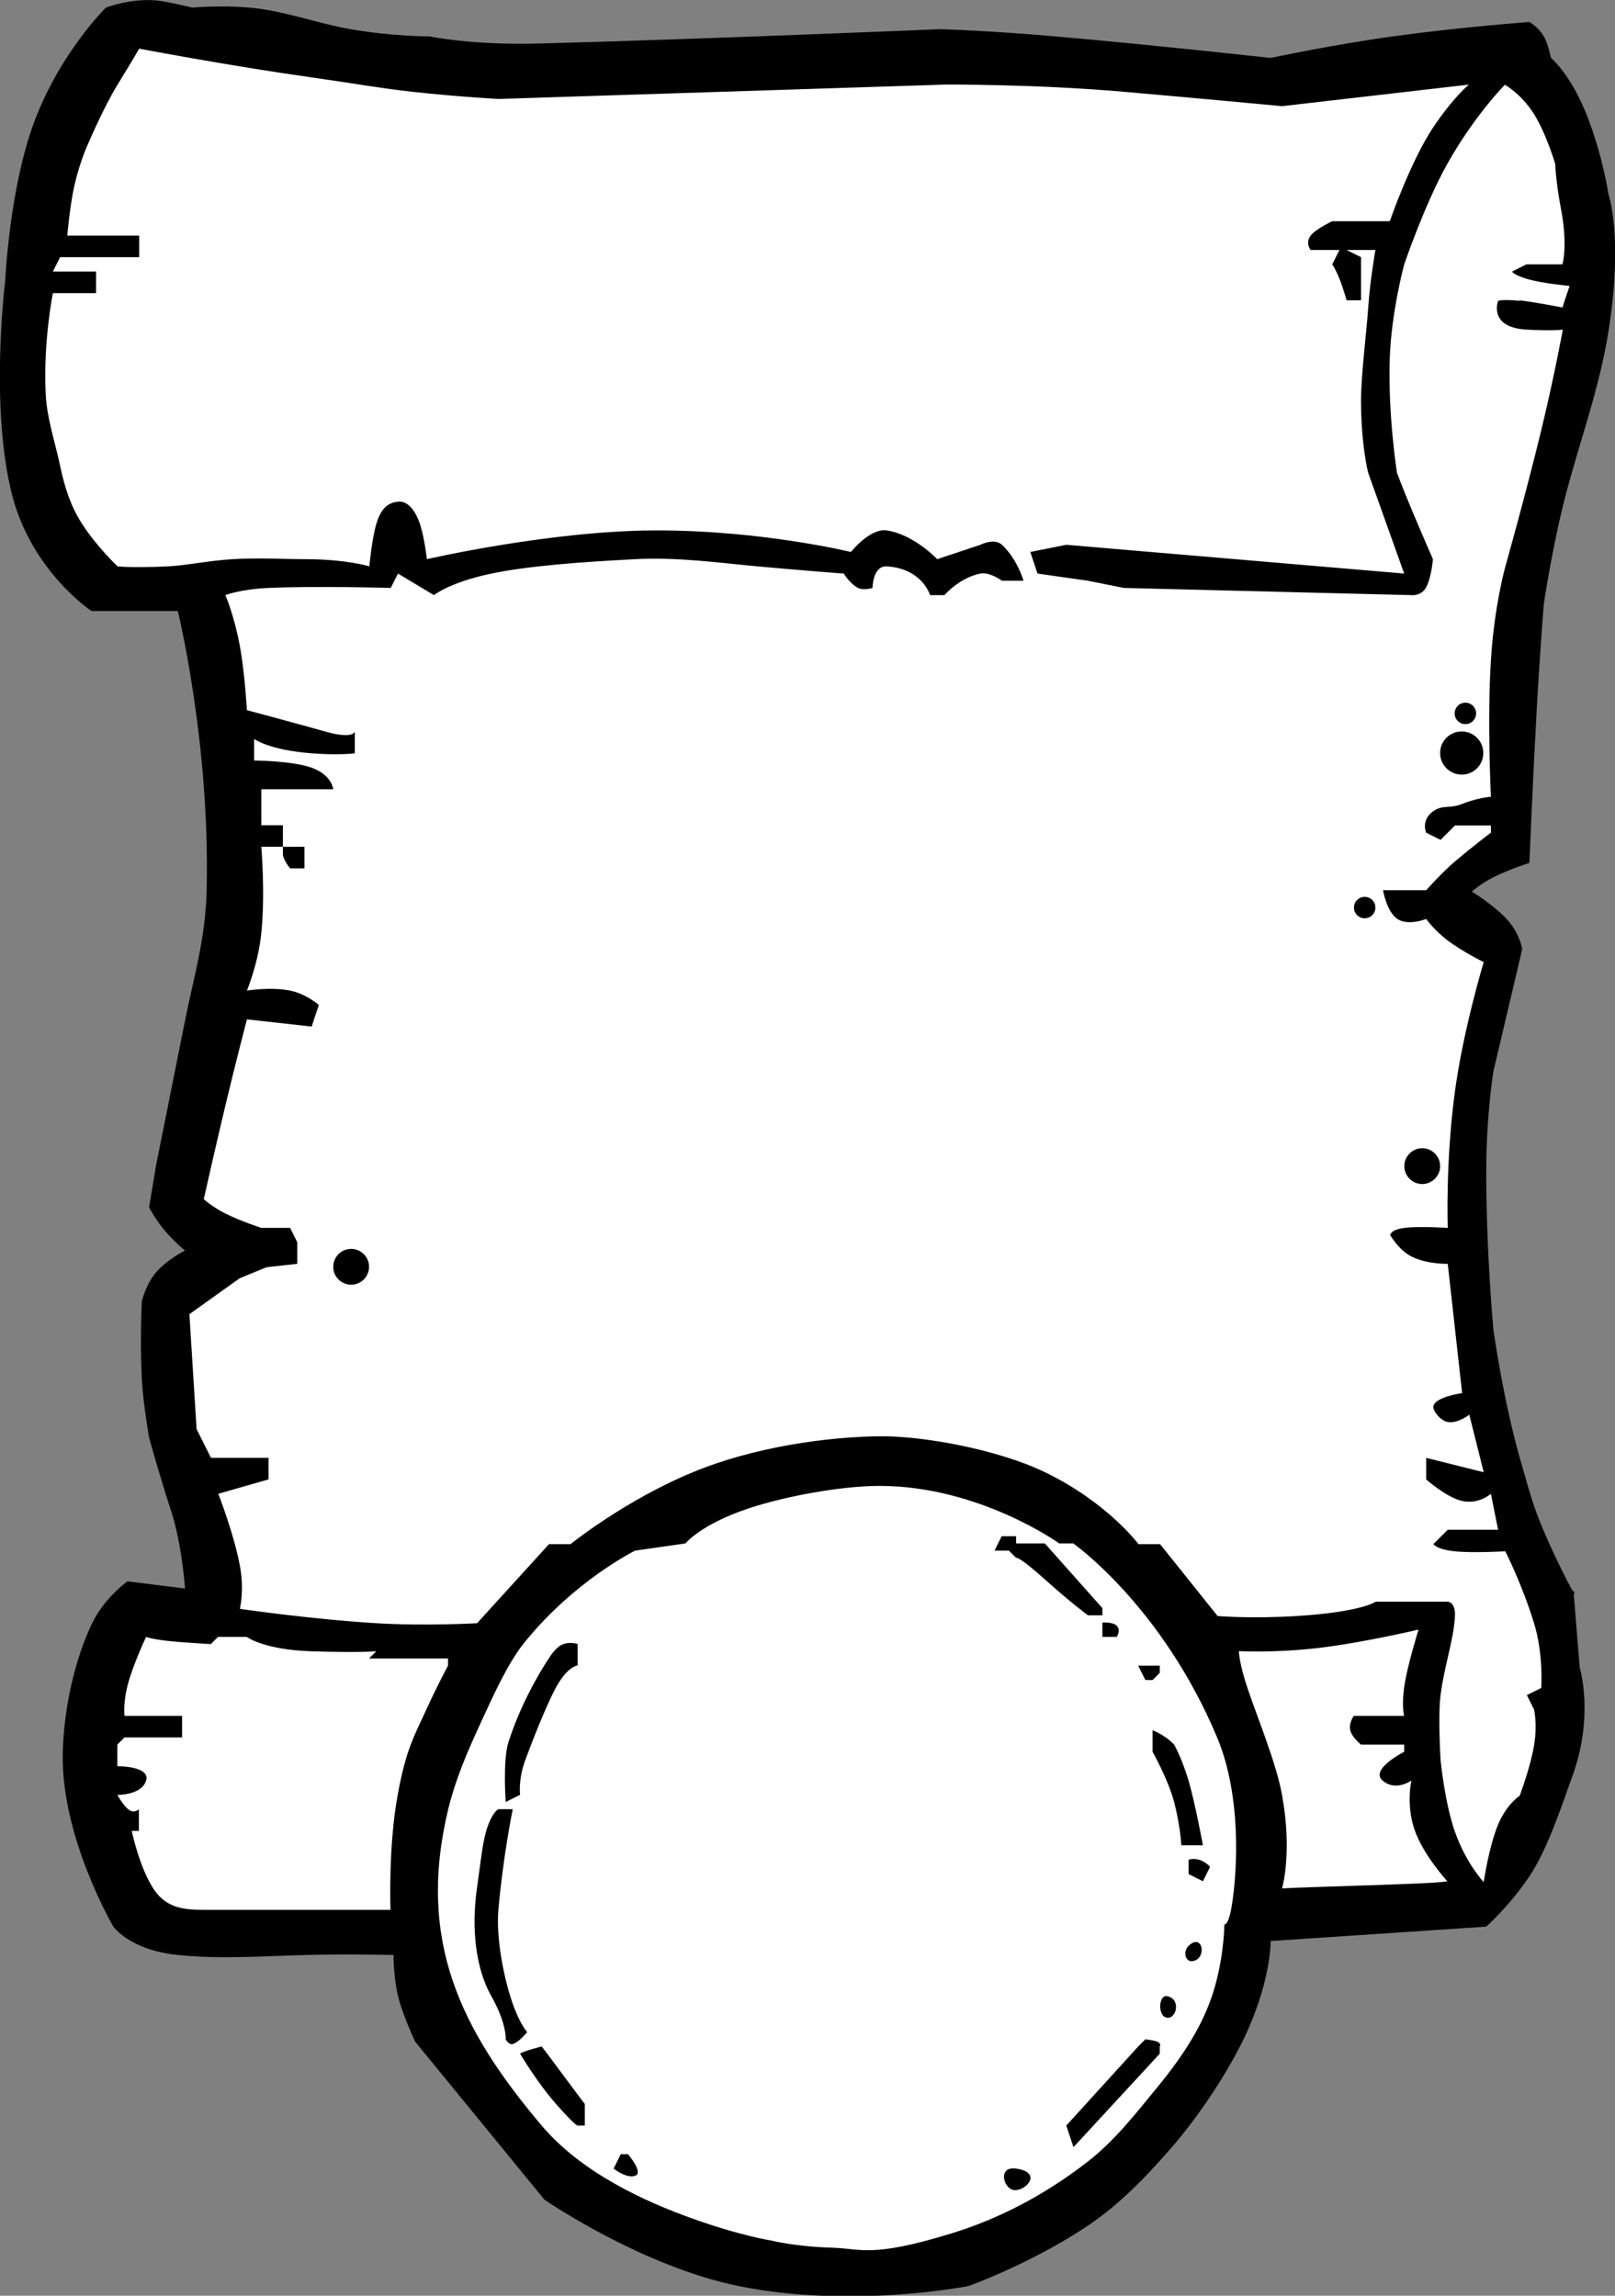 <?xml version="1.0" encoding="UTF-8"?>
<svg id="Camada_2" data-name="Camada 2" xmlns="http://www.w3.org/2000/svg" viewBox="0 0 114.52 162.83">
  <rect x="0" y="0" width="114.52" height="162.83" fill="#808080" stroke="none"/>
  <g id="Camada_1-2" data-name="Camada 1">
    <g id="svg_bg_attribute">
      <path d="M27.9,138.66s-3.17-.08-6.12,0c-3.14.08-6.17.31-9.17,0-3.48-.36-4.59-2.04-4.59-2.04,0,0-3.69-6.32-3.57-12.23.07-3.46.95-6.86,2.04-9.17.9-1.91,2.55-3.06,2.55-3.06l4.08.51s-.21-3.18-1.02-5.61c-.71-2.14-1.53-5.1-1.53-5.1,0,0-.42-2.42-.51-4.08-.15-2.85,0-5.61,0-5.61,0,0,.28-1.18,1.02-2.04.79-.92,2.04-1.53,2.04-1.53,0,0-.81-.66-1.53-1.53-.52-.62-1.02-1.53-1.02-1.53l.51-3.06s1.01-5.01,2.04-10.19c.63-3.16,1.44-5.75,1.53-9.17.27-10.46-2.04-19.88-2.04-19.88h-6.12s-4.2-2.78-5.61-8.15c-1.64-6.28-.51-15.29-.51-15.29,0,0,.29-6.47,2.04-11.21C4.24,3.75,7.51.54,7.51.54c0,0,1.72-.67,3.57-.51.77.07,2.55.51,2.55.51,0,0,1.95-.19,4.08,0,2.39.21,4.87,1.14,7.14,1.53,3.07.53,5.61.51,5.61.51,0,0,2.94.63,7.65.51,11.48-.3,28.54-1.02,28.54-1.02,0,0,3.23.08,8.16.51,6.56.57,15.29,1.53,15.29,1.53,0,0,4.28-.92,8.67-1.53,4.78-.66,9.68-1.02,9.68-1.02,0,0,.59.3,1.02,1.02.31.51.51,1.53.51,1.53,0,0,1.39,1.13,2.55,4.08,1.14,2.91,1.53,5.61,1.53,5.61,0,0,1.06,2.96,0,9.68-.64,4.07-2.03,7.76-3.06,11.72-.93,3.58-1.53,7.65-1.53,7.65,0,0-.29,3.61-.51,7.65-.28,5.03-.51,10.7-.51,10.7,0,0-1.43.46-2.55,1.02-.9.45-1.53,1.02-1.53,1.02,0,0,1.64,1,2.55,2.04.88,1,1.02,2.04,1.02,2.04l-2.04,8.66s-.51,3.07-.51,7.14c0,5.81.51,11.21.51,11.21,0,0,.71,5.18,2.04,9.68.41,1.39.72,2.69,1.53,4.59,1.09,2.54,2.62,5.43,2.1,4.16l.45,5.53s1.04,3.36-.51,7.65c-.84,2.34-1.78,5.22-3.06,7.14-1.37,2.06-3.06,3.57-3.06,3.57l-15.29,1.02s.06,2.42-1.53,6.12c-1.12,2.61-3.39,6.13-5.61,8.66-1.97,2.25-3.8,4.1-6.12,5.61-3.97,2.59-8.16,4.08-8.16,4.08,0,0-8.26,1.64-16.31,0-6.9-1.4-13.76-6.12-13.76-6.12l-9.17-11.21s-.56-1.17-1.02-2.55c-.55-1.65-.51-3.57-.51-3.57Z" style="fill-rule: evenodd;"/>
      <path d="M107.73,21.3c1.08.12,3.06.51,3.06.51l.51-1.53s-1.99-.18-3.06-.51c-.97-.3-1.02-.51-1.02-.51l1.02-.51h2.55s.4-1.27-.09-3.87c-.39-2.07-.42-3.26-.42-3.26,0,0-.64-2.17-1.53-3.57-.89-1.4-2.04-2.04-2.04-2.04,0,0-2.15,2.17-4.08,5.61-1.62,2.89-3.06,7.14-3.06,7.14,0,0-.91,3.37-1.02,6.63-.14,4.05.51,8.15.51,8.15,0,0,.42,1.12,1.02,2.55.67,1.61,1.53,3.57,1.53,3.57,0,0-.11,1.37-.51,2.04-.36.6-1.02.51-1.02.51l-20.39-.51-2.55-.51-3.57-.51-.51-1.53,2.55-.51,23.96,2.04-2.55-7.14s-.5-1.86-.51-5.1c0-1.91.4-4.92.51-6.63.12-1.84.51-4.08.51-4.08h-2.04l1.02.51v3.06h-1.02s-.27-.94-.51-1.53c-.27-.68-.51-1.02-.51-1.02l.51-1.02h-2.04s-.41-.47,0-1.02c.35-.47,1.53-1.02,1.53-1.02h4.08s1.46-4.22,3.06-6.63c1.45-2.17,2.55-3.06,2.55-3.06l-13.25,1.53s-6.03-.57-11.21-1.02c-6.41-.56-12.74-.51-12.74-.51,0,0-7.36.24-15.8.51-7.28.23-15.8.51-15.8.51,0,0-2.92-.16-6.12-.51-2.27-.25-4.32-.62-7.14-1.02-5.9-.83-12.23-2.04-12.23-2.04,0,0-.46.81-1.53,2.55-.97,1.57-2.04,4.08-2.04,4.08,0,0-.59,1.2-1.02,3.06-.32,1.39-.51,3.57-.51,3.57h5.1v1.53h-5.61l-.51,1.02h3.06v1.53h-3.06s-.69,3.38-.51,7.14c.08,1.73.65,3.35,1.02,5.1.34,1.6.76,2.87,1.53,4.08,1.09,1.7,2.55,3.06,2.55,3.06,0,0,1.02.12,3.57,0,1.37-.07,2.81-.4,4.59-.51,1.71-.11,3.77,0,5.1,0,2.98,0,4.59.51,4.59.51,0,0,.18-1.99.51-3.06.36-1.18.91-1.46,1.53-1.53.58-.06,1.15.44,1.53,1.53.34.98.51,2.55.51,2.55,0,0,8.83-2.04,16.31-2.04s13.76,1.53,13.76,1.53c0,0,1.35-1.71,2.55-1.53,1.93.3,3.57,2.04,3.57,2.04l3.06-1.02s.99-.51,1.53,0c1.1,1.03,1.53,2.55,1.53,2.55h-1.53s-.86-.64-1.53-.51c-1.5.3-2.55,1.53-2.55,1.53h-1.02s-.54-1.88-3.06-2.04c-1.01-.06-1.02,1.53-1.02,1.53,0,0-.61.2-1.02,0-.58-.29-1.02-1.02-1.02-1.02,0,0-2.61-.19-6.12-.51-2.6-.24-5.66-.67-8.67-.51-3.66.19-7.51.46-10.19,1.02-2.96.62-4.08,1.53-4.08,1.53l-2.55-1.53-.51,1.02s-5.22-.15-8.67,0c-2,.09-3.06.51-3.06.51,0,0,.61,1.37,1.02,3.57.35,1.85.51,4.59.51,4.59,0,0,3.23.86,5.61,1.53,1.92.54,2.04,0,2.04,0v1.53s-1.1.15-3.06,0c-3.04-.23-4.08-1.02-4.08-1.02v1.53s2.72.02,4.08.51c1.45.53,1.53,1.53,1.53,1.53h-5.1v2.55h1.53v1.53h1.53v1.53h-1.02s-.51-.62-.51-1.02v-.51h-1.53s.29,3.26,0,6.12c-.21,2.13-1.02,4.08-1.02,4.08,0,0,1.68-.28,3.06,0,1.15.23,2.04,1.02,2.04,1.02l-.51,1.53-4.59-.51s-.74,2.82-1.53,6.12c-.73,3.06-1.53,6.63-1.53,6.63,0,0,.57.54,1.53,1.02,1.07.54,2.55,1.02,2.55,1.02h2.04l.51,1.02v1.53l-2.18.24-1.9.78-3.57,2.55.51,8.15,1.02,2.04h4.08v1.53s-1.06.3-2.02.58c-.81.23-1.54.44-1.54.44,0,0,1.11,2.84,1.53,5.1.33,1.75,0,3.06,0,3.06,0,0,4.96.73,9.68,1.02,3.49.21,7.14,0,7.14,0l5.1-5.61h1.53s3.83-3.1,8.67-5.1c4.35-1.8,9.52-2.51,13.25-2.55,3.05-.03,8.34.92,11.72,2.55,4.43,2.14,6.63,5.1,6.63,5.1h1.53l4.08,5.1s2.35.2,5.61,0c4.64-.29,5.61-1.02,5.61-1.02h5.1s.56.02.51,1.02c-.08,1.68-.76,3.54-1.02,5.61-.19,1.51,0,4.59,0,4.59,0,0,.29,3.04,1.02,5.1.8,2.27,2.04,3.57,2.04,3.57,0,0,.36-2.49,1.02-4.08.61-1.46,1.53-2.04,1.53-2.04,0,0,.76-2.01,1.02-3.57.25-1.5,0-2.55,0-2.55l-.51-1.02,1.02-.51s.17-2.38-.51-4.59c-.87-2.83-2.04-5.1-2.04-5.1,0,0-2.32.13-3.57,0-1.3-.13-1.53-.51-1.53-.51l1.02-1.02h3.57l-.51-2.55s-.85.77-2.04.51c-1.11-.25-2.55-1.53-2.55-1.53v-1.53s1.07.27,2.04.51c1.06.27,2.04.51,2.04.51l-1.02-4.08s-.75.59-1.44.53c-.56-.05-1.07-.7-1.11-1.04-.03-.31.34-.54.78-.71.58-.22,1.26-.31,1.26-.31l-1.02-9.17s-1.45.04-2.55-.51c-.93-.46-1.53-1.53-1.53-1.53,0,0,0-.38,1.02-.51,1.02-.13,3.06,0,3.06,0,0,0-.17-4.67.51-9.68.59-4.38,2.04-9.17,2.04-9.17,0,0-1.47-.72-2.55-1.53-.95-.72-1.53-1.53-1.53-1.53,0,0-1.27.51-2.04,0-.76-.51-1.02-2.04-1.02-2.04h3.06s1.12-1.26,2.04-2.04c1.52-1.28,2.55-2.04,2.55-2.04v-.51h-2.55l-1.02,1.02-1.02-.51s-.4-.89.51-1.53c.67-.47,1.15-.15,2.04-.51,1.09-.44,2.04-.51,2.04-.51,0,0-.27-5.42,0-9.68.24-3.87,1.02-6.63,1.02-6.63,0,0,1.44-5.11,2.55-9.68.91-3.76,1.53-7.14,1.53-7.14,0,0-.64.1-2.55,0-2.77-.15-2.04-2.04-2.04-2.04,0,0,.33-.13,1.53,0ZM24.9,91.12c-.7,0-1.27-.57-1.27-1.27s.57-1.27,1.27-1.27,1.27.57,1.27,1.27-.57,1.27-1.27,1.27ZM100.85,81.44c.7,0,1.27.57,1.27,1.27s-.57,1.27-1.27,1.27-1.27-.57-1.27-1.27.57-1.27,1.27-1.27ZM96.77,65.13c-.42,0-.76-.34-.76-.76s.34-.76.76-.76.76.34.76.76-.34.76-.76.76ZM103.91,49.84c.42,0,.76.34.76.76s-.34.76-.76.76-.76-.34-.76-.76.34-.76.76-.76ZM103.65,54.94c-.84,0-1.53-.68-1.53-1.53s.68-1.53,1.53-1.53,1.53.68,1.53,1.53-.68,1.53-1.53,1.53ZM31.78,117.63h-5.61l.51-.51s-1.18.11-4.59,0c-3.41-.11-4.59-1.02-4.59-1.02h-2.04l-.51.51s-2.02-.11-3.09-.23c-1.22-.14-1.5-.28-1.5-.28,0,0-.89,1.89-1.27,3.28-.39,1.41-.26,2.32-.26,2.32h4.08v1.53h-4.08l-.51.51v1.53s2.35-.02,2.04,1.02-2.04,1.02-2.04,1.02c0,0,.45.81.86,1.08.35.23.67-.06.67-.06v1.53h-.51s.56,2.66,1.58,4.16c.86,1.28,2.06,1.44,3.52,1.44h13.25s-.17-4.45.51-8.15c.59-3.25,1.17-4.17,2.07-6.14.83-1.81,1.5-3.03,1.5-3.03v-.51ZM100.08,126.29s-1.11.8-2.04,0c-.93-.8,1.53-2.04,1.53-2.04v-.51h-3.06s-.64-.51-.76-1.01c-.13-.51.25-1.03.25-1.03h3.57s-.22-.72.05-2.35c.24-1.42.97-3.77.97-3.77,0,0-3.82.91-7.06,1.3-3.12.37-5.68.23-5.68.23,0,0,0,.83.64,2.71.69,2.05,2.02,5.25,2.42,7.49.75,4.12,0,6.63,0,6.63,0,0,.89-.05,2.72-.11,2.02-.07,5.08-.16,6.88-.24,2.03-.09,2.12-.16,2.12-.16,0,0-1.67-1.81-2.31-3.61-.63-1.77-.24-3.52-.24-3.52ZM76.13,109.47h-1.02s-5.67-4.08-12.74-4.08c-2.74,0-6.78.75-9.33,1.61-3.39,1.14-4.43,2.47-4.43,2.47l-3.57.51s-4.29,2.1-7.87,6.54c-1.15,1.43-2.18,3.71-3.04,5.58-1.04,2.25-1.84,4.14-2.35,6.23-2.22,9.25.83,15.58,6.63,22.43,2.84,3.36,7.33,5.39,10.65,6.58,3.44,1.24,5.66,1.58,5.66,1.58,0,0,1.64.42,4.26.5,2.1.06,2.78.74,8.48-1.01,3.24-.99,6.55-2.66,9.68-5.1,1.97-1.53,3.53-3.58,4.78-5.09,2.41-2.9,3.63-5.15,4.25-7.39.64-2.31.65-4.34.65-4.34,0,0,.28.14.52-1.29.42-2.55.69-7.85-1.03-11.96-3.91-9.34-10.19-13.76-10.19-13.76ZM36.06,123.55c1.04-3.27,2.86-5.93,2.86-5.93,0,0,.43-.72.89-.95.55-.27,1.15-.07,1.15-.07v1.53s-.78.02-1.69,1.85c-.68,1.36-1.44,3.29-2.01,4.82-.53,1.42-.38,2.5-.38,2.5l-1.02.51s-.22-2.96.2-4.27ZM35.86,144.64s.08-1.12-1.02-3.06c-1.1-1.94-1.43-4.75-1.02-7.65.27-1.9.4-3.33.73-4.3.39-1.15.79-1.31.79-1.31h1.02s-.68,3.27-1.02,7.14c-.17,2.01.38,4.78.96,6.49.53,1.58,1.08,2.18,1.08,2.18,0,0-.56.7-1,.84-.29.1-.53-.33-.53-.33ZM41.47,149.74v1.02h-.51s-.15.04-1.53-1.53c-1.38-1.57-2.55-3.57-2.55-3.57.25-.19,1.53-.51,1.53-.51,0,0,.24.29,1.53,2.04,1.25,1.69,1.53,2.04,1.53,2.04v.51ZM45.04,154.32c-.62.22-1.53-.51-1.53-.51l.51-1.02h.51s1.13,1.31.51,1.53ZM82.24,118.14v.51l-.51.51h-.51l-.51-1.02h1.53ZM79.19,116.1h-1.02v-1.02c1.72-.06,1.02,1.02,1.02,1.02ZM72.05,155.34c-.87.09-1.39-1.73,0-1.53,1.78.25.87,1.44,0,1.53ZM72.05,110.49l-.51-.51h-1.02l.51-1.02h1.02v.51h2.04l4.08,4.59v.51h-1.02s-1.19-.87-3.06-2.55c-1.87-1.68-2.04-1.53-2.04-1.53ZM82.24,145.15v.51l-6.12,6.63-.51-1.53,5.1-5.61.51-.51s.67.08.87.18c.29.15.15.33.15.33ZM82.75,143.11c-.68-.1-.6-1.64,0-1.53,1.02.19.68,1.63,0,1.53ZM83.26,127.82c-.43-1.63-1.53-3.57-1.53-3.57v-1.53c.96.38,1.53,1.02,1.53,1.02,0,0,.56.99,1.02,2.55.46,1.55,1.02,4.59,1.02,4.59h-1.53s-.08-1.43-.51-3.06ZM84.79,139.03c-.75.34-.94-.62-.51-1.02.96-.89,1.26.68.51,1.02ZM85.3,133.43l-1.02-.51v-1.02c.89-.25,1.53.51,1.53.51l-.51,1.02Z" style="fill: #fff; fill-rule: evenodd;"/>
    </g>
  </g>
</svg>